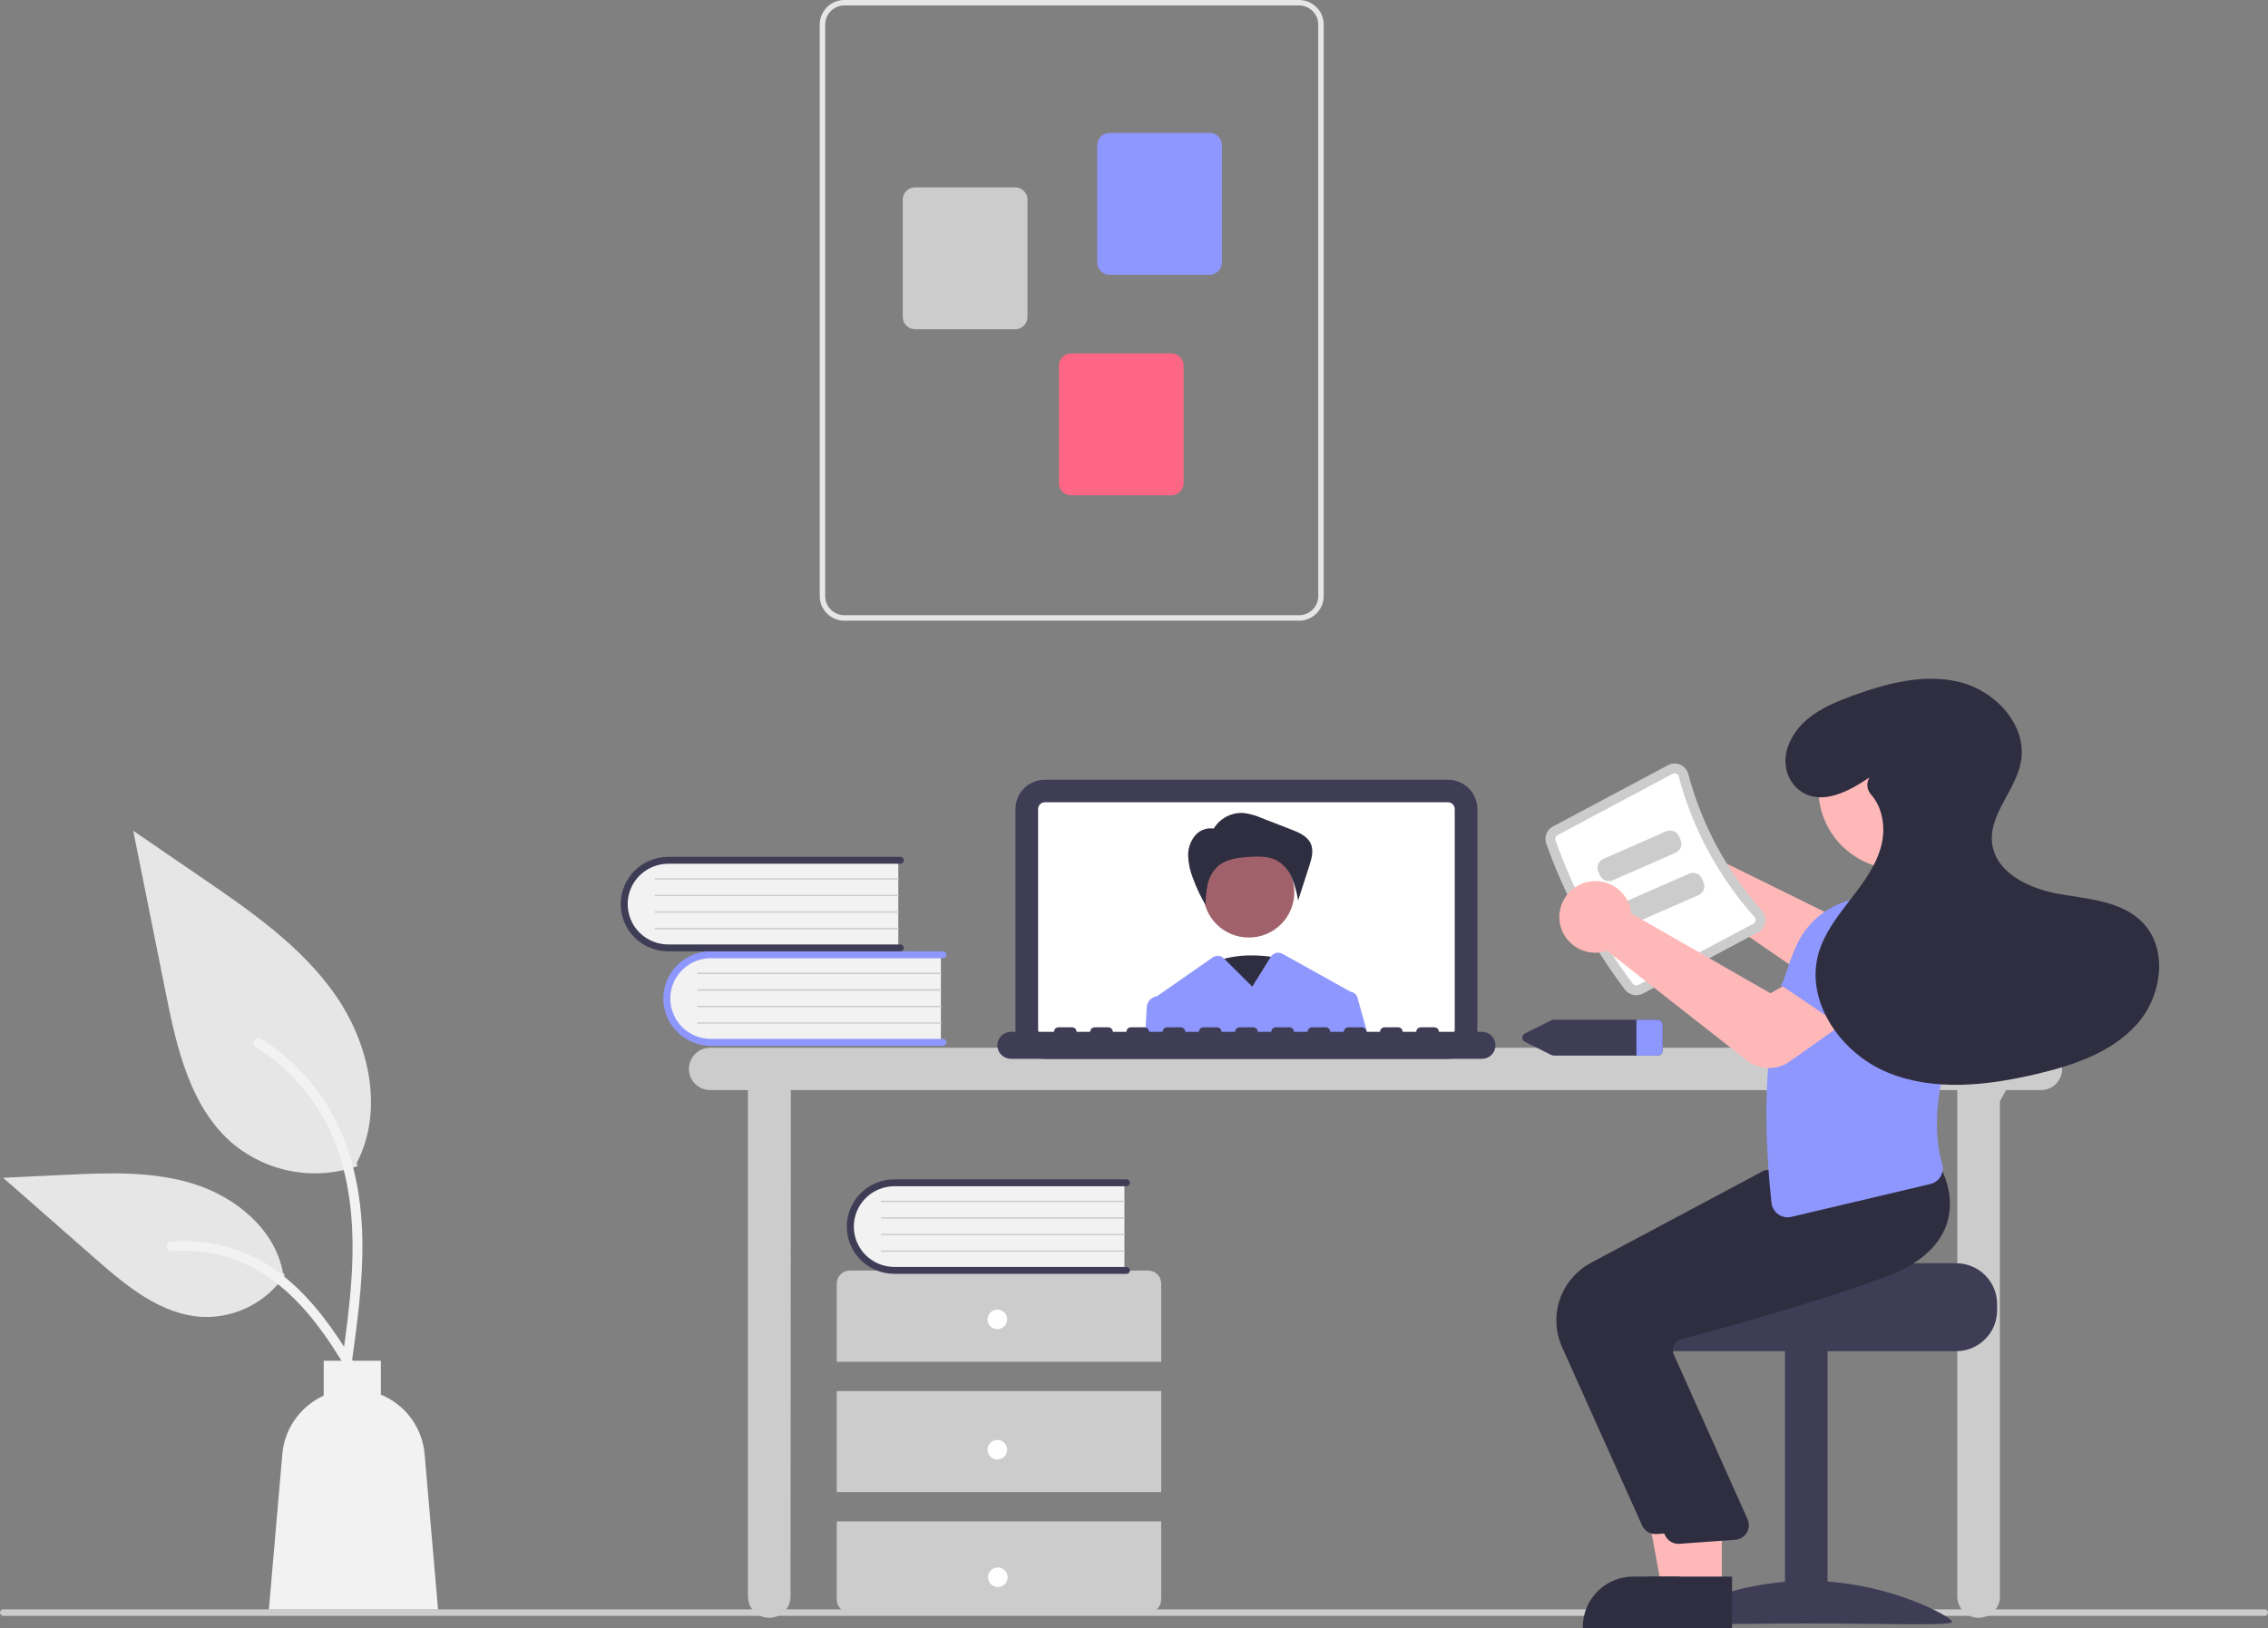 <svg width="259" height="186" viewBox="0 0 259 186" fill="none" xmlns="http://www.w3.org/2000/svg">
<rect x="0" y="0" width="259" height="186" fill="#808080" stroke="none"/>
<g clip-path="url(#clip0)">
<path d="M258.626 184.574H0.374C0.275 184.574 0.18 184.534 0.11 184.465C0.039 184.395 0 184.3 0 184.201C0 184.103 0.039 184.008 0.11 183.938C0.18 183.869 0.275 183.829 0.374 183.829H258.626C258.725 183.829 258.82 183.869 258.89 183.938C258.961 184.008 259 184.103 259 184.201C259 184.3 258.961 184.395 258.89 184.465C258.82 184.534 258.725 184.574 258.626 184.574Z" fill="#CCCCCC"/>
<path d="M233.064 119.68H81.108C80.462 119.68 79.844 119.935 79.387 120.388C78.931 120.842 78.675 121.457 78.675 122.099C78.675 122.74 78.931 123.355 79.387 123.809C79.844 124.262 80.462 124.517 81.108 124.517H85.412V182.378C85.412 183.019 85.668 183.634 86.124 184.088C86.581 184.541 87.199 184.796 87.844 184.796C88.49 184.796 89.109 184.541 89.565 184.088C90.021 183.634 90.277 183.019 90.277 182.378L90.314 124.517H223.52V182.378C223.52 183.019 223.776 183.634 224.233 184.088C224.689 184.541 225.308 184.796 225.953 184.796C226.598 184.796 227.217 184.541 227.673 184.088C228.129 183.634 228.386 183.019 228.386 182.378V125.793L229.094 124.517H233.064C233.709 124.517 234.328 124.262 234.784 123.809C235.241 123.355 235.497 122.74 235.497 122.099C235.497 121.457 235.241 120.842 234.784 120.388C234.328 119.935 233.709 119.68 233.064 119.68Z" fill="#CCCCCC"/>
<path d="M165.354 120.946H119.324C118.433 120.945 117.579 120.592 116.948 119.966C116.318 119.339 115.964 118.49 115.963 117.604V92.41C115.964 91.524 116.318 90.674 116.948 90.048C117.579 89.421 118.433 89.069 119.324 89.068H165.354C166.245 89.069 167.099 89.421 167.73 90.048C168.36 90.674 168.714 91.524 168.715 92.41V117.604C168.714 118.49 168.36 119.339 167.73 119.966C167.099 120.592 166.245 120.945 165.354 120.946Z" fill="#3F3D56"/>
<path d="M165.353 91.64H119.324C119.119 91.64 118.922 91.722 118.777 91.866C118.632 92.01 118.55 92.206 118.55 92.41V117.604C118.55 117.809 118.632 118.004 118.777 118.149C118.922 118.293 119.119 118.374 119.324 118.375H165.353C165.559 118.374 165.755 118.293 165.901 118.149C166.046 118.004 166.128 117.809 166.128 117.604V92.41C166.128 92.206 166.046 92.01 165.901 91.866C165.755 91.722 165.559 91.64 165.353 91.64Z" fill="white"/>
<path d="M146.265 109.477C146.265 109.477 140.754 108.215 137.724 110.529C134.693 112.843 141.581 118.103 141.581 118.103L146.265 109.477Z" fill="#2F2E41"/>
<path d="M142.609 107.092C145.479 107.092 147.806 104.779 147.806 101.925C147.806 99.071 145.479 96.758 142.609 96.758C139.738 96.758 137.411 99.071 137.411 101.925C137.411 104.779 139.738 107.092 142.609 107.092Z" fill="#A0616A"/>
<path d="M138.59 94.671C138.936 94.087 139.439 93.608 140.041 93.289C140.644 92.971 141.324 92.823 142.005 92.865C142.718 92.953 143.414 93.147 144.07 93.439L147.468 94.757C148.347 95.098 149.31 95.515 149.691 96.374C150.045 97.17 149.781 98.09 149.514 98.919L148.242 102.861C148.102 101.969 147.86 101.095 147.522 100.257C147.179 99.413 146.558 98.71 145.761 98.261C144.879 97.811 143.838 97.82 142.848 97.868C141.444 97.935 139.919 98.112 138.922 99.096C138.392 99.655 138.034 100.352 137.887 101.105C137.743 101.855 137.67 102.616 137.67 103.379C137.095 102.396 136.61 101.363 136.222 100.293C135.903 99.496 135.721 98.651 135.684 97.794C135.65 96.93 135.939 96.084 136.494 95.418C136.776 95.092 137.143 94.851 137.555 94.722C137.967 94.594 138.407 94.582 138.826 94.688L138.59 94.671Z" fill="#2F2E41"/>
<path d="M155.019 113.958C154.971 113.783 154.871 113.627 154.733 113.509C154.595 113.39 154.425 113.315 154.245 113.292C154.233 113.284 154.22 113.276 154.207 113.27L146.448 108.947C146.226 108.823 145.965 108.789 145.72 108.852C145.474 108.915 145.261 109.07 145.127 109.284L143.005 112.7L139.809 109.523L139.758 109.472C139.594 109.309 139.377 109.209 139.146 109.189C138.915 109.168 138.684 109.23 138.494 109.362L132.117 113.802C132.106 113.802 132.095 113.805 132.084 113.805C131.779 113.856 131.5 114.009 131.294 114.238C131.087 114.467 130.966 114.76 130.95 115.067L130.785 118.375H156.251L155.019 113.958Z" fill="#8E97FD"/>
<path d="M169.232 117.861H164.319C164.319 117.725 164.265 117.594 164.168 117.497C164.071 117.401 163.939 117.347 163.802 117.347H162.25C162.113 117.347 161.982 117.401 161.885 117.497C161.788 117.594 161.733 117.725 161.733 117.861H160.182C160.182 117.725 160.127 117.594 160.03 117.497C159.933 117.401 159.802 117.347 159.665 117.347H158.113C157.976 117.347 157.844 117.401 157.747 117.497C157.65 117.594 157.596 117.725 157.596 117.861H156.044C156.044 117.725 155.99 117.594 155.893 117.497C155.796 117.401 155.664 117.347 155.527 117.347H153.976C153.838 117.347 153.707 117.401 153.61 117.497C153.513 117.594 153.458 117.725 153.458 117.861H151.907C151.907 117.725 151.852 117.594 151.755 117.497C151.658 117.401 151.527 117.347 151.39 117.347H149.838C149.701 117.347 149.569 117.401 149.472 117.497C149.375 117.594 149.321 117.725 149.321 117.861H147.769C147.769 117.725 147.715 117.594 147.618 117.497C147.521 117.401 147.389 117.347 147.252 117.347H145.701C145.563 117.347 145.432 117.401 145.335 117.497C145.238 117.594 145.183 117.725 145.183 117.861H143.632C143.632 117.725 143.577 117.594 143.48 117.497C143.383 117.401 143.252 117.347 143.115 117.347H141.563C141.426 117.347 141.294 117.401 141.197 117.497C141.1 117.594 141.046 117.725 141.046 117.861H139.494C139.494 117.725 139.44 117.594 139.343 117.497C139.246 117.401 139.114 117.347 138.977 117.347H137.426C137.289 117.347 137.157 117.401 137.06 117.497C136.963 117.594 136.909 117.725 136.909 117.861H135.357C135.357 117.725 135.302 117.594 135.205 117.497C135.108 117.401 134.977 117.347 134.84 117.347H133.288C133.151 117.347 133.019 117.401 132.923 117.497C132.826 117.594 132.771 117.725 132.771 117.861H131.219C131.219 117.725 131.165 117.594 131.068 117.497C130.971 117.401 130.839 117.347 130.702 117.347H129.151C129.014 117.347 128.882 117.401 128.785 117.497C128.688 117.594 128.634 117.725 128.634 117.861H127.082C127.082 117.725 127.028 117.594 126.931 117.497C126.834 117.401 126.702 117.347 126.565 117.347H125.013C124.876 117.347 124.745 117.401 124.648 117.497C124.551 117.594 124.496 117.725 124.496 117.861H122.945C122.945 117.725 122.89 117.594 122.793 117.497C122.696 117.401 122.565 117.347 122.427 117.347H120.876C120.739 117.347 120.607 117.401 120.51 117.497C120.413 117.594 120.359 117.725 120.359 117.861H115.445C115.034 117.862 114.64 118.024 114.35 118.313C114.059 118.603 113.896 118.995 113.896 119.403C113.896 119.812 114.059 120.204 114.35 120.493C114.64 120.782 115.034 120.945 115.445 120.946H169.232C169.644 120.946 170.039 120.783 170.33 120.494C170.621 120.205 170.784 119.812 170.784 119.403C170.784 118.994 170.621 118.602 170.33 118.313C170.039 118.023 169.644 117.861 169.232 117.861Z" fill="#3F3D56"/>
<path d="M107.447 108.903V119.145H81.636C80.945 119.169 80.255 119.054 79.609 118.808C78.963 118.561 78.374 118.188 77.876 117.71C77.379 117.232 76.983 116.659 76.712 116.026C76.442 115.393 76.303 114.712 76.303 114.024C76.303 113.336 76.442 112.655 76.712 112.022C76.983 111.389 77.379 110.816 77.876 110.338C78.374 109.861 78.963 109.487 79.609 109.241C80.255 108.994 80.945 108.879 81.636 108.903H107.447Z" fill="#F2F2F2"/>
<path d="M108.081 119.066C108.081 119.171 108.039 119.271 107.965 119.345C107.891 119.419 107.79 119.46 107.685 119.46H81.177C79.737 119.46 78.356 118.892 77.338 117.88C76.32 116.868 75.748 115.495 75.748 114.064C75.748 112.632 76.32 111.26 77.338 110.248C78.356 109.235 79.737 108.667 81.177 108.667H107.685C107.79 108.667 107.891 108.708 107.965 108.782C108.039 108.856 108.081 108.956 108.081 109.061C108.081 109.165 108.039 109.265 107.965 109.339C107.891 109.413 107.79 109.455 107.685 109.455H81.177C79.948 109.456 78.769 109.942 77.901 110.806C77.032 111.67 76.545 112.842 76.545 114.064C76.545 115.285 77.032 116.457 77.901 117.321C78.769 118.185 79.948 118.671 81.177 118.673H107.685C107.79 118.673 107.891 118.714 107.965 118.788C108.039 118.862 108.081 118.962 108.081 119.066Z" fill="#8E97FD"/>
<path d="M107.447 111.267H79.71C79.7 111.267 79.69 111.265 79.68 111.261C79.67 111.257 79.661 111.251 79.654 111.244C79.647 111.237 79.641 111.228 79.637 111.218C79.633 111.209 79.631 111.198 79.631 111.188C79.631 111.178 79.633 111.167 79.637 111.158C79.641 111.148 79.647 111.139 79.654 111.132C79.661 111.125 79.67 111.119 79.68 111.115C79.69 111.111 79.7 111.109 79.71 111.109H107.447C107.468 111.109 107.488 111.118 107.503 111.132C107.518 111.147 107.526 111.167 107.526 111.188C107.526 111.209 107.518 111.229 107.503 111.243C107.488 111.258 107.468 111.267 107.447 111.267Z" fill="#CCCCCC"/>
<path d="M107.447 113.158H79.71C79.7 113.158 79.69 113.156 79.68 113.152C79.67 113.148 79.661 113.142 79.654 113.135C79.647 113.127 79.641 113.119 79.637 113.109C79.633 113.099 79.631 113.089 79.631 113.079C79.631 113.068 79.633 113.058 79.637 113.049C79.641 113.039 79.647 113.03 79.654 113.023C79.661 113.016 79.67 113.01 79.68 113.006C79.69 113.002 79.7 113 79.71 113H107.447C107.468 113 107.488 113.009 107.503 113.023C107.518 113.038 107.526 113.058 107.526 113.079C107.526 113.1 107.518 113.12 107.503 113.134C107.488 113.149 107.468 113.157 107.447 113.158Z" fill="#CCCCCC"/>
<path d="M107.447 115.048H79.71C79.7 115.049 79.69 115.047 79.68 115.043C79.67 115.039 79.661 115.033 79.654 115.026C79.647 115.018 79.641 115.01 79.637 115C79.633 114.99 79.631 114.98 79.631 114.97C79.631 114.959 79.633 114.949 79.637 114.939C79.641 114.93 79.647 114.921 79.654 114.914C79.661 114.906 79.67 114.901 79.68 114.897C79.69 114.893 79.7 114.891 79.71 114.891H107.447C107.468 114.891 107.488 114.899 107.503 114.914C107.518 114.929 107.526 114.949 107.526 114.97C107.526 114.99 107.518 115.01 107.503 115.025C107.488 115.04 107.468 115.048 107.447 115.048Z" fill="#CCCCCC"/>
<path d="M107.447 116.939H79.71C79.7 116.939 79.69 116.937 79.68 116.933C79.67 116.93 79.661 116.924 79.654 116.916C79.647 116.909 79.641 116.9 79.637 116.891C79.633 116.881 79.631 116.871 79.631 116.86C79.631 116.85 79.633 116.84 79.637 116.83C79.641 116.821 79.647 116.812 79.654 116.805C79.661 116.797 79.67 116.791 79.68 116.788C79.69 116.784 79.7 116.782 79.71 116.782H107.447C107.468 116.782 107.488 116.79 107.503 116.805C107.518 116.82 107.526 116.84 107.526 116.86C107.526 116.881 107.518 116.901 107.503 116.916C107.488 116.931 107.468 116.939 107.447 116.939Z" fill="#CCCCCC"/>
<path d="M102.582 98.112V108.355H76.771C76.079 108.379 75.39 108.264 74.744 108.017C74.098 107.771 73.508 107.397 73.011 106.919C72.513 106.441 72.117 105.869 71.847 105.236C71.576 104.602 71.437 103.921 71.437 103.234C71.437 102.546 71.576 101.865 71.847 101.232C72.117 100.598 72.513 100.026 73.011 99.548C73.508 99.07 74.098 98.697 74.744 98.45C75.39 98.203 76.079 98.089 76.771 98.112H102.582Z" fill="#F2F2F2"/>
<path d="M103.216 108.276C103.216 108.38 103.174 108.48 103.1 108.554C103.025 108.628 102.924 108.67 102.819 108.67H76.311C75.598 108.67 74.892 108.53 74.234 108.259C73.575 107.988 72.976 107.59 72.472 107.089C71.968 106.588 71.568 105.993 71.296 105.338C71.023 104.683 70.882 103.982 70.882 103.273C70.882 102.564 71.023 101.862 71.296 101.208C71.568 100.553 71.968 99.958 72.472 99.457C72.976 98.956 73.575 98.558 74.234 98.287C74.892 98.016 75.598 97.876 76.311 97.876H102.819C102.924 97.876 103.025 97.918 103.1 97.992C103.174 98.065 103.216 98.166 103.216 98.27C103.216 98.375 103.174 98.475 103.1 98.549C103.025 98.623 102.924 98.664 102.819 98.664H76.311C75.082 98.665 73.904 99.151 73.035 100.015C72.167 100.88 71.679 102.051 71.679 103.273C71.679 104.495 72.167 105.666 73.035 106.531C73.904 107.395 75.082 107.881 76.311 107.882H102.819C102.924 107.882 103.025 107.923 103.1 107.997C103.174 108.071 103.216 108.171 103.216 108.276Z" fill="#3F3D56"/>
<path d="M102.582 100.476H74.845C74.834 100.476 74.824 100.474 74.814 100.47C74.805 100.466 74.796 100.46 74.788 100.453C74.781 100.446 74.775 100.437 74.771 100.428C74.767 100.418 74.765 100.408 74.765 100.397C74.765 100.387 74.767 100.377 74.771 100.367C74.775 100.357 74.781 100.349 74.788 100.341C74.796 100.334 74.805 100.328 74.814 100.324C74.824 100.32 74.834 100.318 74.845 100.318H102.582C102.603 100.319 102.623 100.327 102.637 100.342C102.652 100.357 102.66 100.376 102.66 100.397C102.66 100.418 102.652 100.438 102.637 100.453C102.623 100.468 102.603 100.476 102.582 100.476Z" fill="#CCCCCC"/>
<path d="M102.582 102.367H74.845C74.834 102.367 74.824 102.365 74.814 102.361C74.805 102.357 74.796 102.351 74.788 102.344C74.781 102.337 74.775 102.328 74.771 102.318C74.767 102.309 74.765 102.299 74.765 102.288C74.765 102.278 74.767 102.267 74.771 102.258C74.775 102.248 74.781 102.24 74.788 102.232C74.796 102.225 74.805 102.219 74.814 102.215C74.824 102.211 74.834 102.209 74.845 102.209H102.582C102.603 102.209 102.623 102.218 102.637 102.233C102.652 102.247 102.66 102.267 102.66 102.288C102.66 102.309 102.652 102.329 102.637 102.344C102.623 102.358 102.603 102.367 102.582 102.367Z" fill="#CCCCCC"/>
<path d="M102.582 104.258H74.845C74.834 104.258 74.824 104.256 74.814 104.252C74.805 104.248 74.796 104.242 74.788 104.235C74.781 104.228 74.775 104.219 74.771 104.209C74.767 104.2 74.765 104.189 74.765 104.179C74.765 104.169 74.767 104.158 74.771 104.149C74.775 104.139 74.781 104.13 74.788 104.123C74.796 104.116 74.805 104.11 74.814 104.106C74.824 104.102 74.834 104.1 74.845 104.1H102.582C102.603 104.1 102.623 104.109 102.637 104.123C102.652 104.138 102.66 104.158 102.66 104.179C102.66 104.2 102.652 104.22 102.637 104.234C102.623 104.249 102.603 104.258 102.582 104.258Z" fill="#CCCCCC"/>
<path d="M102.582 106.149H74.845C74.834 106.149 74.824 106.147 74.814 106.143C74.805 106.139 74.796 106.133 74.788 106.126C74.781 106.118 74.775 106.11 74.771 106.1C74.767 106.091 74.765 106.08 74.765 106.07C74.765 106.059 74.767 106.049 74.771 106.04C74.775 106.03 74.781 106.021 74.788 106.014C74.796 106.007 74.805 106.001 74.814 105.997C74.824 105.993 74.834 105.991 74.845 105.991H102.582C102.603 105.991 102.623 106 102.637 106.014C102.652 106.029 102.66 106.049 102.66 106.07C102.66 106.091 102.652 106.111 102.637 106.125C102.623 106.14 102.603 106.148 102.582 106.149Z" fill="#CCCCCC"/>
<path d="M132.608 155.55V146.62C132.608 146.225 132.45 145.847 132.169 145.568C131.888 145.289 131.508 145.132 131.111 145.132H97.051C96.654 145.132 96.273 145.289 95.993 145.568C95.712 145.847 95.554 146.225 95.554 146.62V155.55H132.608Z" fill="#CCCCCC"/>
<path d="M132.608 158.899H95.554V170.434H132.608V158.899Z" fill="#CCCCCC"/>
<path d="M95.554 173.783V182.713C95.554 183.108 95.712 183.486 95.993 183.765C96.273 184.045 96.654 184.201 97.051 184.201H131.111C131.508 184.201 131.888 184.045 132.169 183.765C132.45 183.486 132.608 183.108 132.608 182.713V173.783H95.554Z" fill="#CCCCCC"/>
<path d="M113.894 151.829C114.514 151.829 115.017 151.33 115.017 150.713C115.017 150.097 114.514 149.597 113.894 149.597C113.274 149.597 112.771 150.097 112.771 150.713C112.771 151.33 113.274 151.829 113.894 151.829Z" fill="white"/>
<path d="M113.894 166.713C114.514 166.713 115.017 166.213 115.017 165.597C115.017 164.98 114.514 164.481 113.894 164.481C113.274 164.481 112.771 164.98 112.771 165.597C112.771 166.213 113.274 166.713 113.894 166.713Z" fill="white"/>
<path d="M113.954 181.282C114.574 181.282 115.077 180.782 115.077 180.165C115.077 179.549 114.574 179.049 113.954 179.049C113.334 179.049 112.831 179.549 112.831 180.165C112.831 180.782 113.334 181.282 113.954 181.282Z" fill="white"/>
<path d="M128.407 134.95V145.192H102.596C101.904 145.216 101.215 145.101 100.569 144.854C99.923 144.608 99.334 144.234 98.836 143.756C98.338 143.279 97.942 142.706 97.672 142.073C97.402 141.439 97.262 140.759 97.262 140.071C97.262 139.383 97.402 138.702 97.672 138.069C97.942 137.435 98.338 136.863 98.836 136.385C99.334 135.907 99.923 135.534 100.569 135.287C101.215 135.04 101.904 134.926 102.596 134.95H128.407Z" fill="#F2F2F2"/>
<path d="M129.041 145.113C129.041 145.217 128.999 145.318 128.925 145.391C128.85 145.465 128.75 145.507 128.644 145.507H102.136C101.423 145.507 100.716 145.368 100.057 145.097C99.398 144.826 98.799 144.429 98.295 143.928C97.79 143.427 97.39 142.831 97.117 142.176C96.844 141.521 96.703 140.819 96.703 140.11C96.703 139.401 96.844 138.699 97.117 138.044C97.39 137.389 97.79 136.794 98.295 136.292C98.799 135.791 99.398 135.394 100.057 135.123C100.716 134.852 101.423 134.713 102.136 134.713H128.644C128.75 134.713 128.85 134.755 128.925 134.829C128.999 134.903 129.041 135.003 129.041 135.107C129.041 135.212 128.999 135.312 128.925 135.386C128.85 135.46 128.75 135.501 128.644 135.501H102.136C100.907 135.502 99.729 135.988 98.861 136.852C97.992 137.717 97.504 138.888 97.504 140.11C97.504 141.332 97.992 142.503 98.861 143.368C99.729 144.232 100.907 144.718 102.136 144.719H128.644C128.75 144.719 128.85 144.761 128.925 144.834C128.999 144.908 129.041 145.008 129.041 145.113Z" fill="#3F3D56"/>
<path d="M128.407 137.313H100.67C100.659 137.313 100.649 137.311 100.639 137.307C100.63 137.303 100.621 137.298 100.614 137.29C100.606 137.283 100.6 137.274 100.596 137.265C100.592 137.255 100.59 137.245 100.59 137.234C100.59 137.224 100.592 137.214 100.596 137.204C100.6 137.194 100.606 137.186 100.614 137.178C100.621 137.171 100.63 137.165 100.639 137.161C100.649 137.157 100.659 137.156 100.67 137.156H128.407C128.428 137.156 128.448 137.164 128.462 137.179C128.477 137.194 128.485 137.214 128.485 137.234C128.485 137.255 128.477 137.275 128.462 137.29C128.448 137.305 128.428 137.313 128.407 137.313Z" fill="#CCCCCC"/>
<path d="M128.407 139.204H100.67C100.659 139.204 100.649 139.202 100.639 139.198C100.63 139.194 100.621 139.188 100.614 139.181C100.606 139.174 100.6 139.165 100.596 139.156C100.592 139.146 100.59 139.136 100.59 139.125C100.59 139.115 100.592 139.105 100.596 139.095C100.6 139.085 100.606 139.077 100.614 139.069C100.621 139.062 100.63 139.056 100.639 139.052C100.649 139.048 100.659 139.046 100.67 139.046H128.407C128.428 139.047 128.448 139.055 128.462 139.07C128.477 139.084 128.485 139.104 128.485 139.125C128.485 139.146 128.477 139.166 128.462 139.181C128.448 139.196 128.428 139.204 128.407 139.204Z" fill="#CCCCCC"/>
<path d="M128.407 141.095H100.67C100.659 141.095 100.649 141.093 100.639 141.089C100.63 141.085 100.621 141.079 100.614 141.072C100.606 141.065 100.6 141.056 100.596 141.046C100.592 141.037 100.59 141.026 100.59 141.016C100.59 141.006 100.592 140.995 100.596 140.986C100.6 140.976 100.606 140.967 100.614 140.96C100.621 140.953 100.63 140.947 100.639 140.943C100.649 140.939 100.659 140.937 100.67 140.937H128.407C128.428 140.937 128.448 140.946 128.462 140.961C128.477 140.975 128.485 140.995 128.485 141.016C128.485 141.037 128.477 141.057 128.462 141.072C128.448 141.086 128.428 141.095 128.407 141.095Z" fill="#CCCCCC"/>
<path d="M128.407 142.986H100.67C100.659 142.986 100.649 142.984 100.639 142.98C100.63 142.976 100.621 142.97 100.614 142.963C100.606 142.956 100.6 142.947 100.596 142.937C100.592 142.928 100.59 142.917 100.59 142.907C100.59 142.897 100.592 142.886 100.596 142.877C100.6 142.867 100.606 142.858 100.614 142.851C100.621 142.844 100.63 142.838 100.639 142.834C100.649 142.83 100.659 142.828 100.67 142.828H128.407C128.428 142.828 128.448 142.837 128.462 142.851C128.477 142.866 128.485 142.886 128.485 142.907C128.485 142.928 128.477 142.948 128.462 142.962C128.448 142.977 128.428 142.986 128.407 142.986Z" fill="#CCCCCC"/>
<path d="M93.611 68.101V2.799C93.612 2.057 93.908 1.345 94.436 0.821C94.964 0.296 95.679 0.001 96.426 0H148.349C149.095 0.001 149.811 0.296 150.338 0.821C150.866 1.345 151.163 2.057 151.164 2.799V68.101C151.163 68.843 150.866 69.554 150.338 70.079C149.811 70.603 149.095 70.899 148.349 70.899H96.426C95.679 70.899 94.964 70.603 94.436 70.079C93.908 69.554 93.612 68.843 93.611 68.101ZM96.426 0.622C95.845 0.623 95.289 0.852 94.878 1.26C94.468 1.668 94.237 2.222 94.236 2.799V68.101C94.237 68.678 94.468 69.231 94.878 69.639C95.289 70.047 95.845 70.277 96.426 70.278H148.349C148.929 70.277 149.486 70.047 149.896 69.639C150.307 69.231 150.538 68.678 150.538 68.101V2.799C150.538 2.222 150.307 1.668 149.896 1.26C149.486 0.852 148.929 0.623 148.349 0.622H96.426Z" fill="#E6E6E6"/>
<path d="M125.299 29.99V16.581C125.299 16.21 125.448 15.854 125.712 15.592C125.975 15.33 126.333 15.182 126.706 15.182H138.136C138.509 15.182 138.867 15.33 139.131 15.592C139.394 15.854 139.543 16.21 139.543 16.581V29.99C139.543 30.361 139.394 30.716 139.131 30.979C138.867 31.241 138.509 31.389 138.136 31.389H126.706C126.333 31.389 125.975 31.241 125.712 30.979C125.448 30.716 125.299 30.361 125.299 29.99Z" fill="#8E97FD"/>
<path d="M103.091 36.209V22.8C103.091 22.429 103.24 22.074 103.504 21.811C103.768 21.549 104.125 21.401 104.499 21.401H115.928C116.301 21.401 116.659 21.549 116.923 21.811C117.187 22.074 117.335 22.429 117.335 22.8V36.209C117.335 36.58 117.187 36.936 116.923 37.198C116.659 37.46 116.301 37.608 115.928 37.608H104.499C104.125 37.608 103.768 37.46 103.504 37.198C103.24 36.936 103.091 36.58 103.091 36.209Z" fill="#CCCCCC"/>
<path d="M120.92 55.178V41.769C120.92 41.398 121.069 41.042 121.333 40.78C121.596 40.518 121.954 40.37 122.327 40.37H133.757C134.13 40.37 134.488 40.518 134.752 40.78C135.015 41.042 135.164 41.398 135.164 41.769V55.178C135.164 55.549 135.015 55.904 134.752 56.167C134.488 56.429 134.13 56.577 133.757 56.577H122.327C121.954 56.577 121.596 56.429 121.333 56.167C121.069 55.904 120.92 55.549 120.92 55.178Z" fill="#FF6584"/>
<path d="M189.221 116.481H177.461C177.349 116.481 177.239 116.506 177.139 116.555L174.171 118.032C174.073 118.074 173.99 118.143 173.932 118.231C173.873 118.319 173.842 118.422 173.842 118.527C173.842 118.633 173.873 118.736 173.932 118.824C173.99 118.912 174.073 118.981 174.171 119.022L177.139 120.499C177.239 120.548 177.349 120.574 177.461 120.574H189.221C189.383 120.583 189.542 120.529 189.664 120.422C189.786 120.315 189.861 120.165 189.872 120.004V117.05C189.861 116.889 189.786 116.739 189.664 116.633C189.542 116.526 189.383 116.471 189.221 116.481Z" fill="#3F3D56"/>
<path d="M189.872 117.05V120.004C189.861 120.165 189.786 120.315 189.664 120.422C189.542 120.529 189.383 120.583 189.221 120.574H186.878V116.481H189.221C189.383 116.471 189.542 116.526 189.664 116.633C189.786 116.739 189.861 116.889 189.872 117.05Z" fill="#8E97FD"/>
<path d="M189.132 94.378C189.665 94.15 190.24 94.036 190.82 94.044C191.4 94.052 191.972 94.181 192.498 94.424C193.025 94.667 193.493 95.018 193.874 95.453C194.254 95.889 194.537 96.399 194.706 96.951C194.758 97.126 194.798 97.305 194.825 97.485L211.27 105.592L215.076 103.085L219.811 108.505L214 113.197C213.302 113.757 212.44 114.078 211.543 114.112C210.646 114.146 209.762 113.892 209.022 113.388L192.337 101.917C192.213 101.969 192.086 102.015 191.957 102.054C191.402 102.221 190.817 102.27 190.242 102.197C189.666 102.123 189.113 101.93 188.618 101.629C188.123 101.328 187.697 100.927 187.369 100.451C187.041 99.976 186.817 99.436 186.713 98.869C186.683 98.704 186.662 98.538 186.653 98.371C186.606 97.533 186.819 96.701 187.262 95.988C187.706 95.274 188.358 94.712 189.132 94.378Z" fill="#FFB8B8"/>
<path d="M223.384 144.294H205.415C205.415 144.808 186.896 145.224 186.896 145.224C186.605 145.442 186.34 145.692 186.106 145.968C185.403 146.803 185.018 147.857 185.021 148.945V149.689C185.021 150.923 185.514 152.106 186.392 152.978C187.269 153.85 188.459 154.34 189.699 154.341H223.384C224.625 154.339 225.814 153.849 226.691 152.977C227.568 152.105 228.062 150.923 228.063 149.689V148.945C228.061 147.712 227.567 146.53 226.69 145.658C225.813 144.786 224.624 144.296 223.384 144.294Z" fill="#3F3D56"/>
<path d="M203.838 185.412H208.704V154.156H203.838V185.412Z" fill="#3F3D56"/>
<path d="M189.99 185.242C189.99 185.764 197.363 185.444 206.458 185.444C215.553 185.444 222.926 185.764 222.926 185.242C222.926 184.719 215.553 180.574 206.458 180.574C197.363 180.574 189.99 184.719 189.99 185.242Z" fill="#3F3D56"/>
<path d="M194.382 181.578L189.794 181.578L187.611 169.746L194.383 169.747L194.382 181.578Z" fill="#FFB8B8"/>
<path d="M195.552 186L180.757 185.999V185.813C180.757 185.062 180.906 184.317 181.195 183.622C181.485 182.928 181.909 182.297 182.444 181.765C182.978 181.234 183.613 180.812 184.312 180.524C185.011 180.236 185.76 180.088 186.516 180.088H186.516L195.553 180.089L195.552 186Z" fill="#2F2E41"/>
<path d="M187.519 174.241L178.372 153.848C177.608 152.129 177.523 150.187 178.135 148.409C178.747 146.631 180.01 145.148 181.672 144.254L201.514 133.676L210.568 132.91L218.92 132.156L218.98 132.257C219.057 132.386 220.853 135.47 219.639 138.851C218.718 141.416 216.323 143.419 212.521 144.805C203.645 148.041 193.392 150.806 189.396 151.845C189.219 151.889 189.054 151.971 188.911 152.084C188.769 152.197 188.652 152.338 188.568 152.499C188.484 152.658 188.434 152.833 188.422 153.012C188.409 153.192 188.434 153.372 188.494 153.541L196.993 172.523C197.082 172.764 197.114 173.021 197.086 173.276C197.059 173.531 196.973 173.777 196.836 173.993C196.698 174.21 196.512 174.393 196.292 174.527C196.072 174.661 195.824 174.743 195.567 174.766L189.217 175.226C189.163 175.231 189.11 175.234 189.056 175.234C188.731 175.234 188.413 175.14 188.14 174.964C187.867 174.788 187.652 174.537 187.519 174.241Z" fill="#2F2E41"/>
<path d="M196.628 181.578L192.039 181.578L189.856 169.746L196.629 169.747L196.628 181.578Z" fill="#FFB8B8"/>
<path d="M197.798 186L183.003 185.999V185.813C183.003 185.062 183.152 184.317 183.441 183.622C183.73 182.928 184.155 182.297 184.689 181.765C185.224 181.234 185.859 180.812 186.558 180.524C187.256 180.236 188.005 180.088 188.761 180.088H188.762L197.798 180.089L197.798 186Z" fill="#2F2E41"/>
<path d="M190.139 175.358L180.992 154.964C180.228 153.245 180.143 151.303 180.755 149.525C181.367 147.748 182.63 146.264 184.292 145.37L204.134 134.792L213.188 134.027L221.54 133.272L221.6 133.373C221.677 133.503 223.473 136.586 222.259 139.967C221.338 142.532 218.943 144.535 215.141 145.922C206.265 149.157 196.012 151.922 192.016 152.961C191.839 153.006 191.674 153.087 191.531 153.2C191.389 153.313 191.272 153.455 191.188 153.616C191.104 153.775 191.054 153.949 191.042 154.129C191.029 154.308 191.054 154.488 191.114 154.657L199.613 173.639C199.702 173.88 199.734 174.138 199.706 174.393C199.679 174.648 199.593 174.893 199.456 175.11C199.318 175.326 199.132 175.509 198.912 175.643C198.692 175.777 198.444 175.859 198.187 175.883L191.837 176.342C191.783 176.347 191.729 176.35 191.676 176.35C191.351 176.35 191.033 176.256 190.76 176.08C190.487 175.904 190.272 175.653 190.139 175.358Z" fill="#2F2E41"/>
<path d="M185.58 113.058C181.736 107.975 178.697 102.337 176.569 96.339C176.445 95.981 176.454 95.59 176.594 95.237C176.733 94.884 176.993 94.592 177.329 94.412L190.483 87.405C190.696 87.291 190.932 87.226 191.174 87.216C191.416 87.207 191.656 87.252 191.878 87.349C192.103 87.446 192.303 87.593 192.463 87.779C192.623 87.965 192.738 88.185 192.799 88.422C194.33 94.201 197.208 99.541 201.2 104.009C201.364 104.191 201.485 104.408 201.552 104.643C201.619 104.878 201.632 105.125 201.588 105.366C201.547 105.603 201.451 105.827 201.309 106.022C201.167 106.216 200.982 106.376 200.769 106.489L187.615 113.496C187.278 113.674 186.889 113.728 186.516 113.648C186.144 113.568 185.812 113.359 185.58 113.058Z" fill="#CCCCCC"/>
<path d="M186.477 112.387C186.548 112.475 186.647 112.536 186.758 112.558C186.869 112.581 186.984 112.565 187.084 112.512L200.239 105.505C200.302 105.472 200.358 105.424 200.4 105.366C200.443 105.309 200.471 105.242 200.483 105.171C200.497 105.096 200.493 105.02 200.472 104.947C200.45 104.874 200.413 104.807 200.361 104.751C196.252 100.151 193.289 94.654 191.713 88.705C191.695 88.631 191.659 88.563 191.61 88.505C191.561 88.448 191.499 88.402 191.429 88.372C191.363 88.343 191.291 88.329 191.219 88.332C191.147 88.335 191.077 88.354 191.013 88.389L177.86 95.396C177.76 95.45 177.682 95.536 177.64 95.64C177.598 95.745 177.593 95.861 177.628 95.968C179.718 101.858 182.702 107.395 186.477 112.387Z" fill="white"/>
<path d="M229.28 111.189L218.978 115.081L216.463 108.135C216.129 107.213 216.133 106.203 216.476 105.283C216.818 104.364 217.477 103.595 218.335 103.112C219.202 102.623 220.217 102.459 221.196 102.649C222.175 102.839 223.054 103.37 223.673 104.148L229.28 111.189Z" fill="#8E97FD"/>
<path d="M203.076 138.709C202.86 138.556 202.678 138.36 202.544 138.132C202.409 137.904 202.325 137.651 202.297 137.388C200.977 125.143 201.896 115.56 205.106 108.092C205.671 106.804 206.523 105.66 207.597 104.746C208.671 103.832 209.939 103.172 211.307 102.815L219.634 102.398L219.677 102.418C221.556 103.333 223.089 104.826 224.047 106.675C225.006 108.524 225.34 110.631 224.999 112.684C222.321 119.703 220.078 127.01 221.788 132.906C221.86 133.152 221.881 133.41 221.85 133.665C221.819 133.92 221.736 134.165 221.607 134.388C221.482 134.602 221.314 134.79 221.114 134.937C220.913 135.085 220.684 135.19 220.441 135.247L204.58 138.998C204.323 139.059 204.056 139.064 203.797 139.014C203.538 138.965 203.292 138.86 203.076 138.709Z" fill="#8E97FD"/>
<path d="M216.855 99.305C221.932 99.305 226.048 95.214 226.048 90.166C226.048 85.119 221.932 81.028 216.855 81.028C211.778 81.028 207.662 85.119 207.662 90.166C207.662 95.214 211.778 99.305 216.855 99.305Z" fill="#FFB8B8"/>
<path d="M191.347 97.405L184.183 100.549C183.91 100.668 183.601 100.675 183.324 100.568C183.046 100.461 182.823 100.249 182.702 99.978L182.525 99.579C182.405 99.308 182.398 99.001 182.506 98.725C182.613 98.449 182.826 98.227 183.099 98.107L190.263 94.963C190.535 94.844 190.844 94.837 191.122 94.944C191.399 95.051 191.623 95.263 191.743 95.534L191.921 95.933C192.041 96.204 192.047 96.511 191.94 96.787C191.832 97.063 191.619 97.285 191.347 97.405Z" fill="#CCCCCC"/>
<path d="M193.967 102.242L186.803 105.386C186.53 105.505 186.221 105.512 185.944 105.405C185.666 105.298 185.442 105.086 185.322 104.816L185.145 104.416C185.025 104.146 185.018 103.839 185.125 103.563C185.233 103.287 185.446 103.064 185.719 102.945L192.883 99.8C193.155 99.681 193.464 99.674 193.742 99.781C194.019 99.888 194.243 100.1 194.363 100.371L194.541 100.77C194.66 101.041 194.667 101.348 194.56 101.624C194.452 101.9 194.239 102.122 193.967 102.242Z" fill="#CCCCCC"/>
<path d="M199.492 121.136L183.52 108.609C183.393 108.653 183.263 108.691 183.132 108.723C182.568 108.854 181.983 108.865 181.414 108.757C180.846 108.649 180.307 108.422 179.832 108.093C179.354 107.764 178.952 107.337 178.653 106.84C178.354 106.344 178.166 105.79 178.1 105.216C177.993 104.297 178.201 103.37 178.691 102.584C179.181 101.798 179.923 101.199 180.798 100.885C181.344 100.691 181.926 100.613 182.504 100.657C183.082 100.701 183.645 100.866 184.155 101.141C184.664 101.417 185.11 101.796 185.462 102.254C185.814 102.713 186.065 103.24 186.198 103.801C186.239 103.979 186.267 104.16 186.283 104.342L202.183 113.461L206.14 111.196L210.523 116.901L204.38 121.254C203.66 121.76 202.796 122.021 201.916 122C201.035 121.978 200.185 121.675 199.492 121.136Z" fill="#FFB8B8"/>
<path d="M212.472 118.678L203.359 112.517L207.642 106.486C208.21 105.686 209.046 105.11 209.999 104.863C210.953 104.615 211.965 104.71 212.855 105.132C213.755 105.559 214.472 106.291 214.877 107.198C215.282 108.104 215.347 109.124 215.061 110.074L212.472 118.678Z" fill="#8E97FD"/>
<path d="M213.485 88.805C211.122 90.413 208.02 92.065 205.606 90.353C204.022 89.229 203.523 87.148 204.165 85.321C205.321 82.036 208.495 80.59 211.531 79.481C215.478 78.04 219.775 76.894 223.849 77.926C227.923 78.958 231.524 82.879 230.788 86.995C230.197 90.304 227.057 93.058 227.503 96.39C227.951 99.743 231.745 101.508 235.094 102.107C238.443 102.707 242.19 102.899 244.597 105.291C247.667 108.342 246.9 113.794 244.011 117.015C241.122 120.236 236.763 121.696 232.538 122.689C226.941 124.004 220.887 124.695 215.572 122.512C210.256 120.33 206.119 114.455 207.659 108.946C208.309 106.619 209.842 104.652 211.322 102.738C212.803 100.823 214.303 98.821 214.868 96.472C215.339 94.515 214.99 92.242 213.684 90.774C213.447 90.517 213.297 90.192 213.257 89.845C213.217 89.498 213.289 89.148 213.462 88.844L213.485 88.805Z" fill="#2F2E41"/>
<path d="M40.823 133.208C38.455 134.036 35.911 134.243 33.438 133.81C30.966 133.377 28.647 132.318 26.705 130.736C21.76 126.61 20.21 119.812 18.948 113.517C17.704 107.311 16.461 101.105 15.217 94.899L23.029 100.247C28.646 104.093 34.391 108.061 38.281 113.631C42.17 119.202 43.868 126.805 40.743 132.833" fill="#E6E6E6"/>
<path d="M40.156 155.749C40.946 150.023 41.759 144.224 41.205 138.437C40.712 133.298 39.135 128.278 35.924 124.162C34.22 121.982 32.146 120.114 29.796 118.642C29.183 118.257 28.619 119.223 29.229 119.605C33.295 122.16 36.441 125.933 38.211 130.38C40.167 135.325 40.481 140.715 40.144 145.968C39.94 149.145 39.508 152.3 39.073 155.452C39.038 155.595 39.06 155.745 39.133 155.872C39.205 156 39.324 156.095 39.465 156.139C39.608 156.177 39.761 156.158 39.891 156.085C40.02 156.012 40.115 155.891 40.156 155.749H40.156Z" fill="#F2F2F2"/>
<path d="M32.54 145.618C31.524 147.153 30.128 148.402 28.485 149.244C26.843 150.087 25.01 150.495 23.163 150.429C18.416 150.205 14.458 146.911 10.896 143.784L0.358 134.535L7.332 134.203C12.348 133.965 17.492 133.742 22.269 135.28C27.046 136.817 31.451 140.518 32.324 145.433" fill="#E6E6E6"/>
<path d="M42.39 159.04C38.584 152.346 34.17 144.906 26.283 142.528C24.09 141.869 21.79 141.633 19.508 141.833C18.789 141.894 18.968 142.997 19.686 142.935C23.512 142.619 27.33 143.623 30.498 145.779C33.547 147.842 35.92 150.709 37.929 153.751C39.16 155.614 40.262 157.556 41.364 159.495C41.717 160.115 42.746 159.667 42.39 159.04Z" fill="#F2F2F2"/>
<path d="M48.488 166.087C48.359 164.61 47.826 163.196 46.945 161.999C46.065 160.803 44.871 159.869 43.494 159.301V155.431H36.965V159.423C35.655 160.019 34.528 160.95 33.699 162.121C32.869 163.292 32.367 164.66 32.242 166.087L30.707 183.829H50.023L48.488 166.087Z" fill="#F2F2F2"/>
</g>
<defs>
<clipPath id="clip0">
<rect width="259" height="186" fill="white"/>
</clipPath>
</defs>
</svg>
